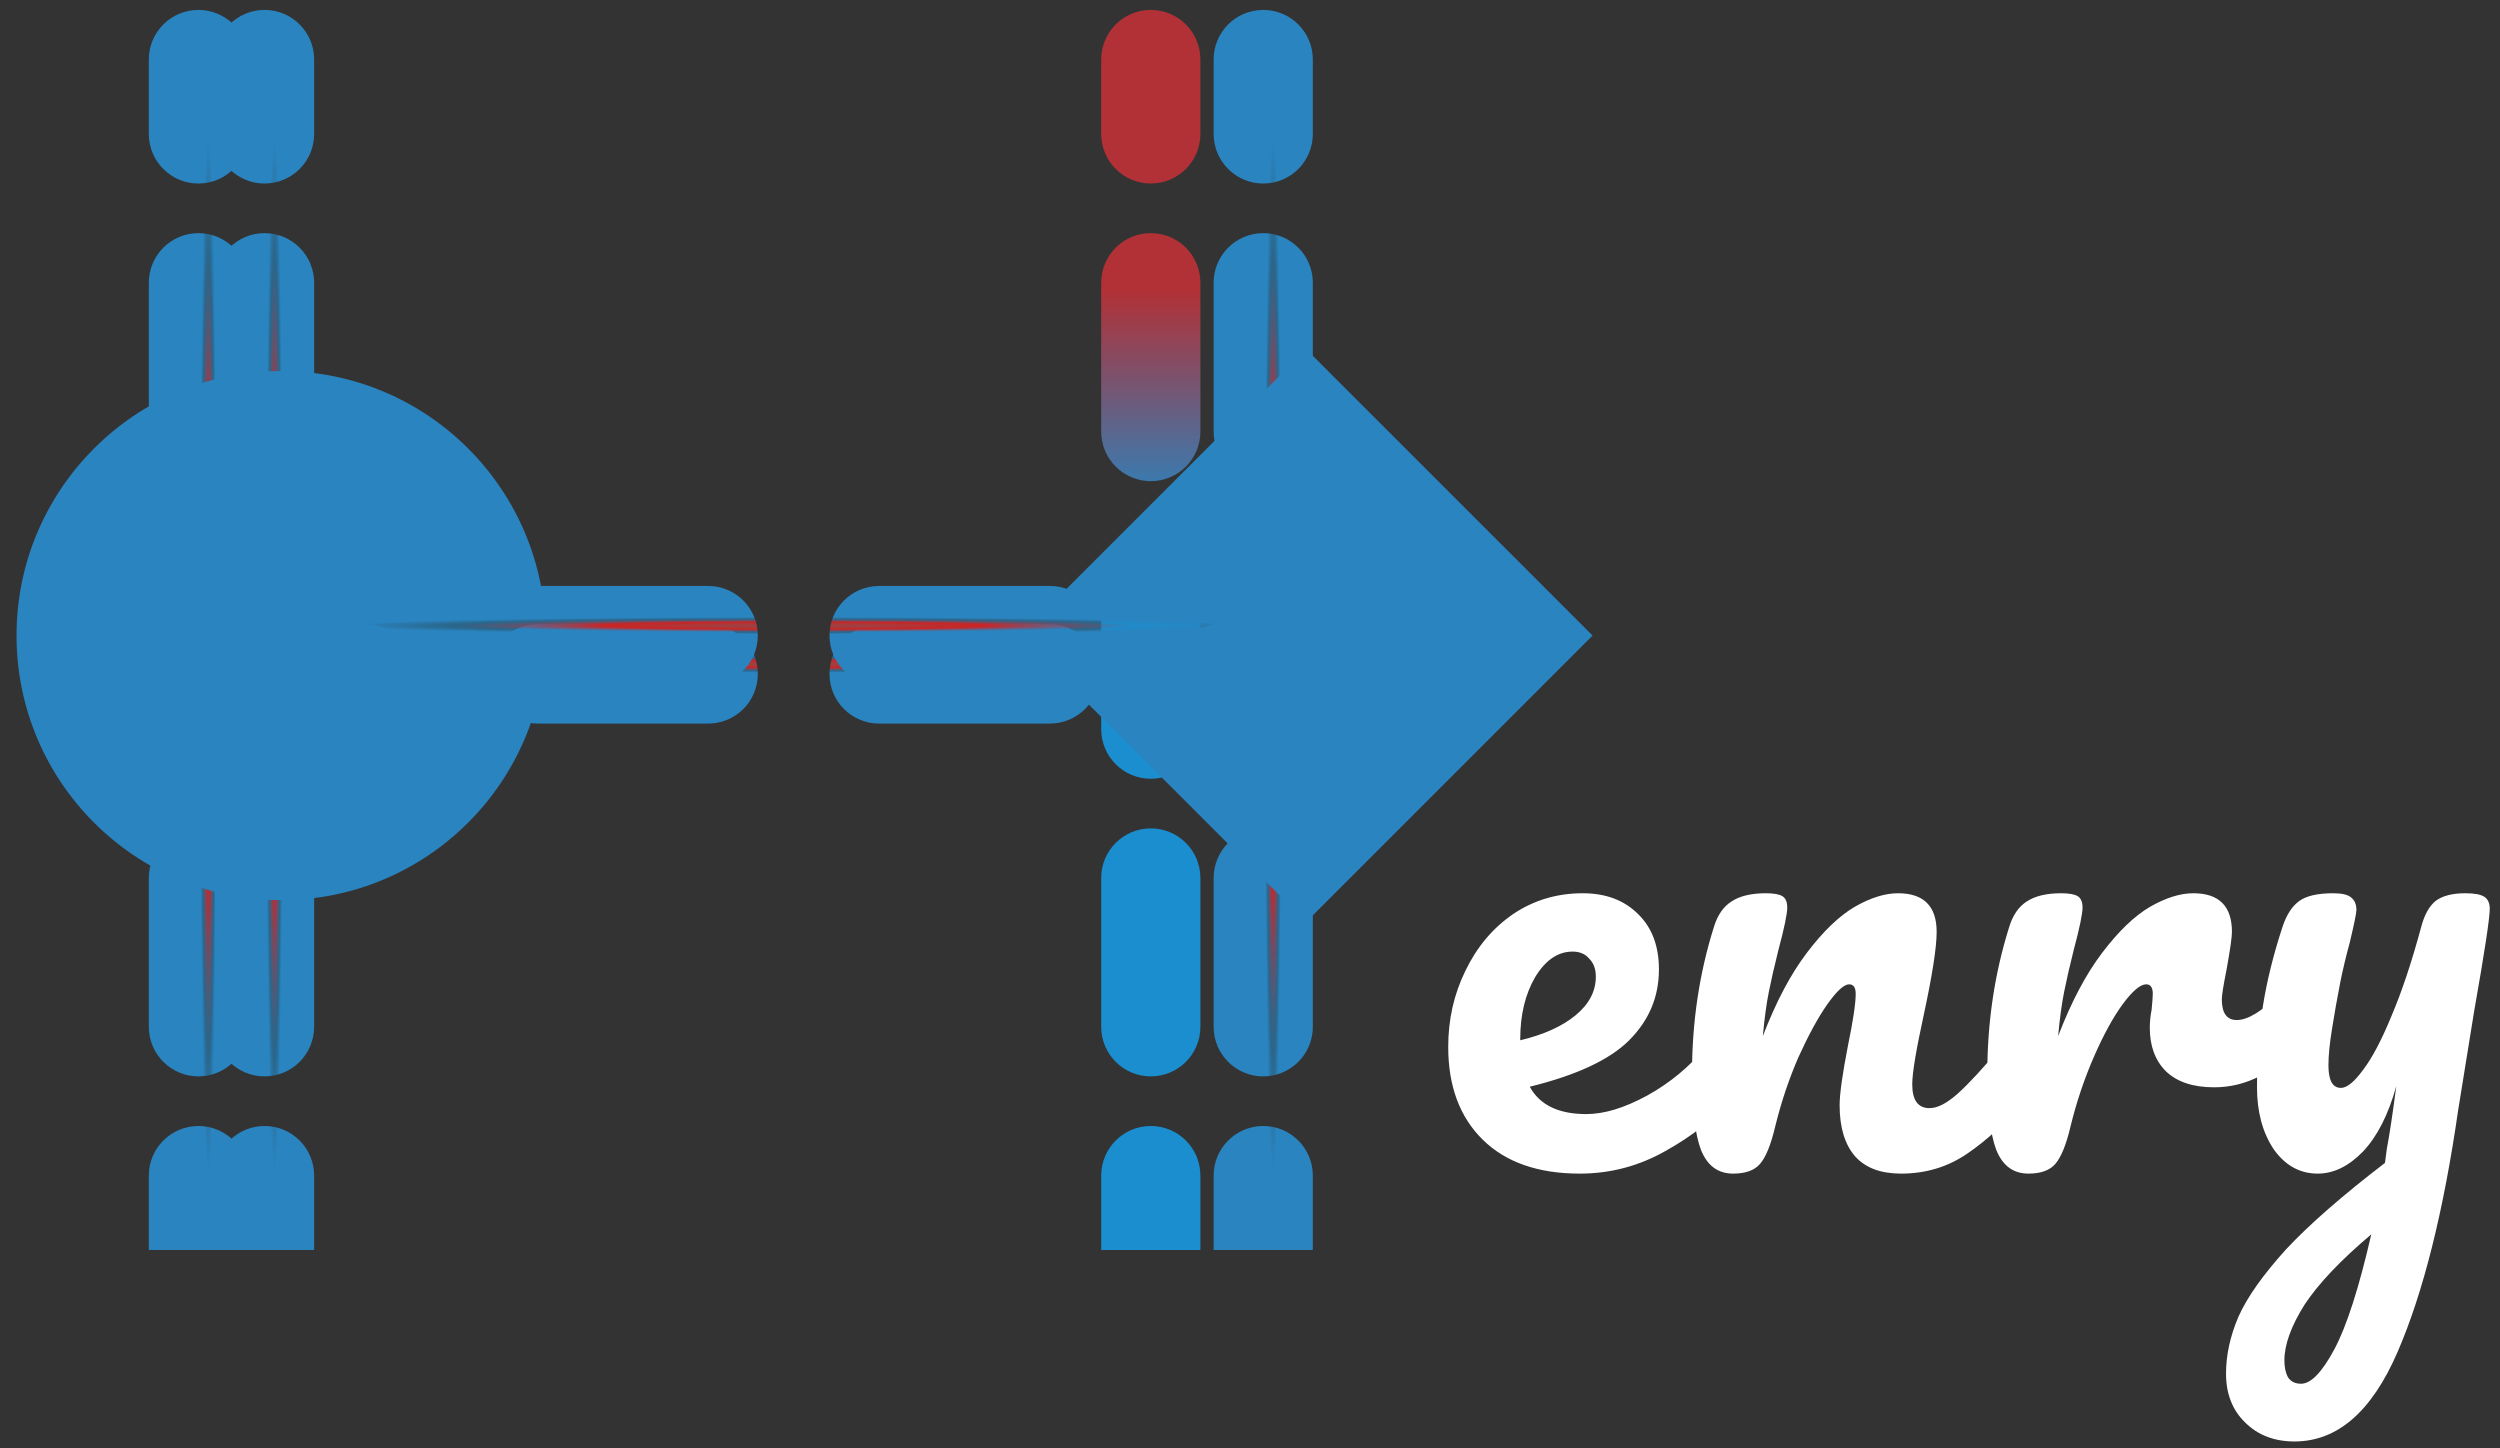 <svg width="126" height="73" viewBox="0 0 126 73" fill="none" xmlns="http://www.w3.org/2000/svg">
<rect x="0" y="0" width="126" height="73" fill="#333333" stroke="none"/>
<path d="M86.82 52.31C87.08 52.31 87.28 52.43 87.42 52.67C87.58 52.91 87.66 53.24 87.66 53.66C87.66 54.46 87.47 55.08 87.09 55.52C86.35 56.42 85.3 57.25 83.94 58.01C82.6 58.77 81.16 59.15 79.62 59.15C77.52 59.15 75.89 58.58 74.73 57.44C73.57 56.3 72.99 54.74 72.99 52.76C72.99 51.38 73.28 50.1 73.86 48.92C74.44 47.72 75.24 46.77 76.26 46.07C77.3 45.37 78.47 45.02 79.77 45.02C80.93 45.02 81.86 45.37 82.56 46.07C83.26 46.75 83.61 47.68 83.61 48.86C83.61 50.24 83.11 51.43 82.11 52.43C81.13 53.41 79.46 54.19 77.1 54.77C77.6 55.69 78.55 56.15 79.95 56.15C80.85 56.15 81.87 55.84 83.01 55.22C84.17 54.58 85.17 53.75 86.01 52.73C86.25 52.45 86.52 52.31 86.82 52.31ZM79.26 47.96C78.52 47.96 77.89 48.39 77.37 49.25C76.87 50.11 76.62 51.15 76.62 52.37V52.43C77.8 52.15 78.73 51.73 79.41 51.17C80.09 50.61 80.43 49.96 80.43 49.22C80.43 48.84 80.32 48.54 80.1 48.32C79.9 48.08 79.62 47.96 79.26 47.96ZM87.347 59.15C86.587 59.15 86.047 58.75 85.727 57.95C85.427 57.15 85.277 55.87 85.277 54.11C85.277 51.51 85.647 49.04 86.387 46.7C86.567 46.12 86.857 45.7 87.257 45.44C87.677 45.16 88.257 45.02 88.997 45.02C89.397 45.02 89.677 45.07 89.837 45.17C89.997 45.27 90.077 45.46 90.077 45.74C90.077 46.06 89.927 46.78 89.627 47.9C89.427 48.7 89.267 49.4 89.147 50C89.027 50.6 88.927 51.34 88.847 52.22C89.507 50.5 90.247 49.1 91.067 48.02C91.887 46.94 92.687 46.17 93.467 45.71C94.267 45.25 94.997 45.02 95.657 45.02C96.957 45.02 97.607 45.67 97.607 46.97C97.607 47.75 97.387 49.16 96.947 51.2C96.567 52.94 96.377 54.09 96.377 54.65C96.377 55.45 96.667 55.85 97.247 55.85C97.647 55.85 98.117 55.61 98.657 55.13C99.217 54.63 99.957 53.83 100.877 52.73C101.117 52.45 101.387 52.31 101.687 52.31C101.947 52.31 102.147 52.43 102.287 52.67C102.447 52.91 102.527 53.24 102.527 53.66C102.527 54.46 102.337 55.08 101.957 55.52C101.097 56.58 100.167 57.45 99.167 58.13C98.187 58.81 97.067 59.15 95.807 59.15C94.787 59.15 94.017 58.86 93.497 58.28C92.977 57.68 92.717 56.82 92.717 55.7C92.717 55.14 92.857 54.14 93.137 52.7C93.397 51.44 93.527 50.57 93.527 50.09C93.527 49.77 93.417 49.61 93.197 49.61C92.937 49.61 92.567 49.95 92.087 50.63C91.627 51.29 91.147 52.17 90.647 53.27C90.167 54.37 89.777 55.53 89.477 56.75C89.257 57.69 88.997 58.33 88.697 58.67C88.417 58.99 87.967 59.15 87.347 59.15ZM102.23 59.15C101.47 59.15 100.93 58.75 100.61 57.95C100.31 57.15 100.16 55.87 100.16 54.11C100.16 51.51 100.53 49.04 101.27 46.7C101.45 46.12 101.74 45.7 102.14 45.44C102.56 45.16 103.14 45.02 103.88 45.02C104.28 45.02 104.56 45.07 104.72 45.17C104.88 45.27 104.96 45.46 104.96 45.74C104.96 46.06 104.81 46.78 104.51 47.9C104.31 48.7 104.15 49.4 104.03 50C103.91 50.6 103.81 51.34 103.73 52.22C104.39 50.5 105.13 49.1 105.95 48.02C106.77 46.94 107.57 46.17 108.35 45.71C109.15 45.25 109.88 45.02 110.54 45.02C111.84 45.02 112.49 45.67 112.49 46.97C112.49 47.23 112.4 47.86 112.22 48.86C112.06 49.66 111.98 50.16 111.98 50.36C111.98 51.06 112.23 51.41 112.73 51.41C113.29 51.41 114.01 50.97 114.89 50.09C115.15 49.83 115.42 49.7 115.7 49.7C115.96 49.7 116.16 49.82 116.3 50.06C116.46 50.28 116.54 50.58 116.54 50.96C116.54 51.7 116.34 52.28 115.94 52.7C115.38 53.28 114.72 53.78 113.96 54.2C113.22 54.6 112.43 54.8 111.59 54.8C110.53 54.8 109.72 54.53 109.16 53.99C108.62 53.45 108.35 52.72 108.35 51.8C108.35 51.5 108.38 51.2 108.44 50.9C108.48 50.5 108.5 50.23 108.5 50.09C108.5 49.77 108.39 49.61 108.17 49.61C107.87 49.61 107.47 49.95 106.97 50.63C106.49 51.29 106.01 52.17 105.53 53.27C105.05 54.37 104.66 55.53 104.36 56.75C104.14 57.69 103.88 58.33 103.58 58.67C103.3 58.99 102.85 59.15 102.23 59.15ZM124.253 45.02C124.713 45.02 125.033 45.08 125.213 45.2C125.393 45.32 125.483 45.52 125.483 45.8C125.483 46.28 125.223 47.99 124.703 50.93C124.243 53.75 123.973 55.42 123.893 55.94C123.153 61.08 122.133 65.15 120.833 68.15C119.533 71.15 117.803 72.65 115.643 72.65C114.623 72.65 113.793 72.33 113.153 71.69C112.513 71.07 112.192 70.25 112.192 69.23C112.192 68.29 112.403 67.33 112.823 66.35C113.263 65.37 114.063 64.24 115.223 62.96C116.403 61.7 118.063 60.25 120.203 58.61L120.293 57.92C120.433 57.18 120.593 56.12 120.773 54.74C120.373 56.18 119.813 57.28 119.093 58.04C118.373 58.78 117.613 59.15 116.813 59.15C115.913 59.15 115.173 58.74 114.593 57.92C114.033 57.08 113.753 56.04 113.753 54.8C113.753 53.3 113.853 51.93 114.053 50.69C114.253 49.43 114.583 48.1 115.043 46.7C115.243 46.1 115.523 45.67 115.883 45.41C116.243 45.15 116.813 45.02 117.593 45.02C118.033 45.02 118.333 45.09 118.493 45.23C118.673 45.37 118.763 45.58 118.763 45.86C118.763 46.02 118.653 46.56 118.433 47.48C118.233 48.22 118.073 48.89 117.953 49.49C117.793 50.31 117.653 51.1 117.533 51.86C117.413 52.6 117.353 53.21 117.353 53.69C117.353 54.45 117.563 54.83 117.983 54.83C118.283 54.83 118.653 54.53 119.093 53.93C119.553 53.33 120.033 52.42 120.533 51.2C121.053 49.98 121.553 48.48 122.033 46.7C122.193 46.1 122.433 45.67 122.753 45.41C123.093 45.15 123.593 45.02 124.253 45.02ZM115.973 69.74C116.473 69.74 117.033 69.16 117.653 68C118.273 66.84 118.893 64.91 119.513 62.21C117.973 63.51 116.853 64.69 116.153 65.75C115.473 66.83 115.133 67.77 115.133 68.57C115.133 68.91 115.193 69.19 115.313 69.41C115.453 69.63 115.673 69.74 115.973 69.74Z" fill="white"/>
<path d="M12.5 3C12.5 1.619 11.381 0.5 10 0.5C8.619 0.5 7.5 1.619 7.5 3H12.5ZM7.5 6.75C7.5 8.131 8.619 9.25 10 9.25C11.381 9.25 12.5 8.131 12.5 6.75H7.5ZM12.5 14.25C12.5 12.869 11.381 11.75 10 11.75C8.619 11.75 7.5 12.869 7.5 14.25H12.5ZM7.5 21.75C7.5 23.131 8.619 24.25 10 24.25C11.381 24.25 12.5 23.131 12.5 21.75H7.5ZM12.5 29.25C12.5 27.869 11.381 26.75 10 26.75C8.619 26.75 7.5 27.869 7.5 29.25H12.5ZM7.5 36.75C7.5 38.131 8.619 39.25 10 39.25C11.381 39.25 12.5 38.131 12.5 36.75H7.5ZM12.5 44.25C12.5 42.869 11.381 41.75 10 41.75C8.619 41.75 7.5 42.869 7.5 44.25H12.5ZM7.5 51.75C7.5 53.131 8.619 54.25 10 54.25C11.381 54.25 12.5 53.131 12.5 51.75H7.5ZM12.5 59.25C12.5 57.869 11.381 56.75 10 56.75C8.619 56.75 7.5 57.869 7.5 59.25H12.5ZM7.5 3V6.75H12.5V3H7.5ZM7.5 14.25V21.75H12.5V14.25H7.5ZM7.5 29.25V36.75H12.5V29.25H7.5ZM7.5 44.25V51.75H12.5V44.25H7.5ZM7.5 59.25V63H12.5V59.25H7.5ZM12.5 3C12.5 1.619 11.381 0.5 10 0.5C8.619 0.5 7.5 1.619 7.5 3H12.5ZM7.5 6.75C7.5 8.131 8.619 9.25 10 9.25C11.381 9.25 12.5 8.131 12.5 6.75H7.5ZM12.5 14.25C12.5 12.869 11.381 11.75 10 11.75C8.619 11.75 7.5 12.869 7.5 14.25H12.5ZM7.5 21.75C7.5 23.131 8.619 24.25 10 24.25C11.381 24.25 12.5 23.131 12.5 21.75H7.5ZM12.5 29.25C12.5 27.869 11.381 26.75 10 26.75C8.619 26.75 7.5 27.869 7.5 29.25H12.5ZM7.5 36.75C7.5 38.131 8.619 39.25 10 39.25C11.381 39.25 12.5 38.131 12.5 36.75H7.5ZM12.5 44.25C12.5 42.869 11.381 41.75 10 41.75C8.619 41.75 7.5 42.869 7.5 44.25H12.5ZM7.5 51.75C7.5 53.131 8.619 54.25 10 54.25C11.381 54.25 12.5 53.131 12.5 51.75H7.5ZM12.5 59.25C12.5 57.869 11.381 56.75 10 56.75C8.619 56.75 7.5 57.869 7.5 59.25H12.5ZM7.5 3V6.75H12.5V3H7.5ZM7.5 14.25V21.75H12.5V14.25H7.5ZM7.5 29.25V36.75H12.5V29.25H7.5ZM7.5 44.25V51.75H12.5V44.25H7.5ZM7.5 59.25V63H12.5V59.25H7.5Z" fill="url(#paint0_angular_9_116)"/>
<path d="M66.167 3C66.167 1.619 65.047 0.5 63.667 0.5C62.286 0.5 61.167 1.619 61.167 3H66.167ZM61.167 6.75C61.167 8.131 62.286 9.25 63.667 9.25C65.047 9.25 66.167 8.131 66.167 6.75H61.167ZM66.167 14.25C66.167 12.869 65.047 11.75 63.667 11.75C62.286 11.75 61.167 12.869 61.167 14.25H66.167ZM61.167 21.75C61.167 23.131 62.286 24.25 63.667 24.25C65.047 24.25 66.167 23.131 66.167 21.75H61.167ZM66.167 29.25C66.167 27.869 65.047 26.75 63.667 26.75C62.286 26.75 61.167 27.869 61.167 29.25H66.167ZM61.167 36.75C61.167 38.131 62.286 39.25 63.667 39.25C65.047 39.25 66.167 38.131 66.167 36.75H61.167ZM66.167 44.25C66.167 42.869 65.047 41.75 63.667 41.75C62.286 41.75 61.167 42.869 61.167 44.25H66.167ZM61.167 51.75C61.167 53.131 62.286 54.25 63.667 54.25C65.047 54.25 66.167 53.131 66.167 51.75H61.167ZM66.167 59.25C66.167 57.869 65.047 56.75 63.667 56.75C62.286 56.75 61.167 57.869 61.167 59.25H66.167ZM61.167 3V6.75H66.167V3H61.167ZM61.167 14.25V21.75H66.167V14.25H61.167ZM61.167 29.25V36.75H66.167V29.25H61.167ZM61.167 44.25V51.75H66.167V44.25H61.167ZM61.167 59.25V63H66.167V59.25H61.167ZM66.167 3C66.167 1.619 65.047 0.5 63.667 0.5C62.286 0.5 61.167 1.619 61.167 3H66.167ZM61.167 6.75C61.167 8.131 62.286 9.25 63.667 9.25C65.047 9.25 66.167 8.131 66.167 6.75H61.167ZM66.167 14.25C66.167 12.869 65.047 11.75 63.667 11.75C62.286 11.75 61.167 12.869 61.167 14.25H66.167ZM61.167 21.75C61.167 23.131 62.286 24.25 63.667 24.25C65.047 24.25 66.167 23.131 66.167 21.75H61.167ZM66.167 29.25C66.167 27.869 65.047 26.75 63.667 26.75C62.286 26.75 61.167 27.869 61.167 29.25H66.167ZM61.167 36.75C61.167 38.131 62.286 39.25 63.667 39.25C65.047 39.25 66.167 38.131 66.167 36.75H61.167ZM66.167 44.25C66.167 42.869 65.047 41.75 63.667 41.75C62.286 41.75 61.167 42.869 61.167 44.25H66.167ZM61.167 51.75C61.167 53.131 62.286 54.25 63.667 54.25C65.047 54.25 66.167 53.131 66.167 51.75H61.167ZM66.167 59.25C66.167 57.869 65.047 56.75 63.667 56.75C62.286 56.75 61.167 57.869 61.167 59.25H66.167ZM61.167 3V6.75H66.167V3H61.167ZM61.167 14.25V21.75H66.167V14.25H61.167ZM61.167 29.25V36.75H66.167V29.25H61.167ZM61.167 44.25V51.75H66.167V44.25H61.167ZM61.167 59.25V63H66.167V59.25H61.167Z" fill="url(#paint1_angular_9_116)"/>
<path d="M15.833 3C15.833 1.619 14.714 0.5 13.333 0.5C11.953 0.5 10.833 1.619 10.833 3H15.833ZM10.833 6.75C10.833 8.131 11.953 9.25 13.333 9.25C14.714 9.25 15.833 8.131 15.833 6.75H10.833ZM15.833 14.25C15.833 12.869 14.714 11.75 13.333 11.75C11.953 11.75 10.833 12.869 10.833 14.25H15.833ZM10.833 21.75C10.833 23.131 11.953 24.25 13.333 24.25C14.714 24.25 15.833 23.131 15.833 21.75H10.833ZM15.833 29.25C15.833 27.869 14.714 26.75 13.333 26.75C11.953 26.75 10.833 27.869 10.833 29.25H15.833ZM10.833 36.75C10.833 38.131 11.953 39.25 13.333 39.25C14.714 39.25 15.833 38.131 15.833 36.75H10.833ZM15.833 44.25C15.833 42.869 14.714 41.75 13.333 41.75C11.953 41.75 10.833 42.869 10.833 44.25H15.833ZM10.833 51.75C10.833 53.131 11.953 54.25 13.333 54.25C14.714 54.25 15.833 53.131 15.833 51.75H10.833ZM15.833 59.25C15.833 57.869 14.714 56.75 13.333 56.75C11.953 56.75 10.833 57.869 10.833 59.25H15.833ZM10.833 3V6.75H15.833V3H10.833ZM10.833 14.25V21.75H15.833V14.25H10.833ZM10.833 29.25V36.75H15.833V29.25H10.833ZM10.833 44.25V51.75H15.833V44.25H10.833ZM10.833 59.25V63H15.833V59.25H10.833ZM15.833 3C15.833 1.619 14.714 0.5 13.333 0.5C11.953 0.5 10.833 1.619 10.833 3H15.833ZM10.833 6.75C10.833 8.131 11.953 9.25 13.333 9.25C14.714 9.25 15.833 8.131 15.833 6.75H10.833ZM15.833 14.25C15.833 12.869 14.714 11.75 13.333 11.75C11.953 11.75 10.833 12.869 10.833 14.25H15.833ZM10.833 21.75C10.833 23.131 11.953 24.25 13.333 24.25C14.714 24.25 15.833 23.131 15.833 21.75H10.833ZM15.833 29.25C15.833 27.869 14.714 26.75 13.333 26.75C11.953 26.75 10.833 27.869 10.833 29.25H15.833ZM10.833 36.75C10.833 38.131 11.953 39.25 13.333 39.25C14.714 39.25 15.833 38.131 15.833 36.75H10.833ZM15.833 44.25C15.833 42.869 14.714 41.75 13.333 41.75C11.953 41.75 10.833 42.869 10.833 44.25H15.833ZM10.833 51.75C10.833 53.131 11.953 54.25 13.333 54.25C14.714 54.25 15.833 53.131 15.833 51.75H10.833ZM15.833 59.25C15.833 57.869 14.714 56.75 13.333 56.75C11.953 56.75 10.833 57.869 10.833 59.25H15.833ZM10.833 3V6.75H15.833V3H10.833ZM10.833 14.25V21.75H15.833V14.25H10.833ZM10.833 29.25V36.75H15.833V29.25H10.833ZM10.833 44.25V51.75H15.833V44.25H10.833ZM10.833 59.25V63H15.833V59.25H10.833Z" fill="url(#paint2_angular_9_116)"/>
<path d="M60.5 3C60.5 1.619 59.381 0.5 58 0.5C56.619 0.5 55.5 1.619 55.5 3H60.5ZM55.5 6.75C55.5 8.131 56.619 9.25 58 9.25C59.381 9.25 60.5 8.131 60.5 6.75H55.5ZM60.5 14.25C60.5 12.869 59.381 11.75 58 11.75C56.619 11.75 55.5 12.869 55.5 14.25H60.5ZM55.5 21.75C55.5 23.131 56.619 24.25 58 24.25C59.381 24.25 60.5 23.131 60.5 21.75H55.5ZM60.5 29.25C60.5 27.869 59.381 26.75 58 26.75C56.619 26.75 55.5 27.869 55.5 29.25H60.5ZM55.5 36.75C55.5 38.131 56.619 39.25 58 39.25C59.381 39.25 60.5 38.131 60.5 36.75H55.5ZM60.5 44.25C60.5 42.869 59.381 41.75 58 41.75C56.619 41.75 55.5 42.869 55.5 44.25H60.5ZM55.5 51.75C55.5 53.131 56.619 54.25 58 54.25C59.381 54.25 60.5 53.131 60.5 51.75H55.5ZM60.5 59.25C60.5 57.869 59.381 56.75 58 56.75C56.619 56.75 55.5 57.869 55.5 59.25H60.5ZM55.5 3V6.75H60.5V3H55.5ZM55.5 14.25V21.75H60.5V14.25H55.5ZM55.5 29.25V36.75H60.5V29.25H55.5ZM55.5 44.25V51.75H60.5V44.25H55.5ZM55.5 59.25V63H60.5V59.25H55.5ZM60.5 3C60.5 1.619 59.381 0.5 58 0.5C56.619 0.5 55.5 1.619 55.5 3H60.5ZM55.5 6.75C55.5 8.131 56.619 9.25 58 9.25C59.381 9.25 60.5 8.131 60.5 6.75H55.5ZM60.5 14.25C60.5 12.869 59.381 11.75 58 11.75C56.619 11.75 55.5 12.869 55.5 14.25H60.5ZM55.5 21.75C55.5 23.131 56.619 24.25 58 24.25C59.381 24.25 60.5 23.131 60.5 21.75H55.5ZM60.5 29.25C60.5 27.869 59.381 26.75 58 26.75C56.619 26.75 55.5 27.869 55.5 29.25H60.5ZM55.5 36.75C55.5 38.131 56.619 39.25 58 39.25C59.381 39.25 60.5 38.131 60.5 36.75H55.5ZM60.5 44.25C60.5 42.869 59.381 41.75 58 41.75C56.619 41.75 55.5 42.869 55.5 44.25H60.5ZM55.5 51.75C55.5 53.131 56.619 54.25 58 54.25C59.381 54.25 60.5 53.131 60.5 51.75H55.5ZM60.5 59.25C60.5 57.869 59.381 56.75 58 56.75C56.619 56.75 55.5 57.869 55.5 59.25H60.5ZM55.5 3V6.75H60.5V3H55.5ZM55.5 14.25V21.75H60.5V14.25H55.5ZM55.5 29.25V36.75H60.5V29.25H55.5ZM55.5 44.25V51.75H60.5V44.25H55.5ZM55.5 59.25V63H60.5V59.25H55.5Z" fill="url(#paint3_linear_9_116)"/>
<path d="M14.167 31.468C12.786 31.468 11.667 32.587 11.667 33.968C11.667 35.349 12.786 36.468 14.167 36.468V31.468ZM18.472 36.468C19.853 36.468 20.972 35.349 20.972 33.968C20.972 32.587 19.853 31.468 18.472 31.468V36.468ZM27.083 31.468C25.703 31.468 24.583 32.587 24.583 33.968C24.583 35.349 25.703 36.468 27.083 36.468V31.468ZM35.694 36.468C37.075 36.468 38.194 35.349 38.194 33.968C38.194 32.587 37.075 31.468 35.694 31.468V36.468ZM44.306 31.468C42.925 31.468 41.806 32.587 41.806 33.968C41.806 35.349 42.925 36.468 44.306 36.468V31.468ZM52.917 36.468C54.297 36.468 55.417 35.349 55.417 33.968C55.417 32.587 54.297 31.468 52.917 31.468V36.468ZM61.528 31.468C60.147 31.468 59.028 32.587 59.028 33.968C59.028 35.349 60.147 36.468 61.528 36.468V31.468ZM14.167 36.468H18.472V31.468H14.167V36.468ZM27.083 36.468H35.694V31.468H27.083V36.468ZM44.306 36.468H52.917V31.468H44.306V36.468ZM61.528 36.468L65.833 36.468V31.468H61.528V36.468ZM14.167 31.468C12.786 31.468 11.667 32.587 11.667 33.968C11.667 35.349 12.786 36.468 14.167 36.468V31.468ZM18.472 36.468C19.853 36.468 20.972 35.349 20.972 33.968C20.972 32.587 19.853 31.468 18.472 31.468V36.468ZM27.083 31.468C25.703 31.468 24.583 32.587 24.583 33.968C24.583 35.349 25.703 36.468 27.083 36.468V31.468ZM35.694 36.468C37.075 36.468 38.194 35.349 38.194 33.968C38.194 32.587 37.075 31.468 35.694 31.468V36.468ZM44.306 31.468C42.925 31.468 41.806 32.587 41.806 33.968C41.806 35.349 42.925 36.468 44.306 36.468V31.468ZM52.917 36.468C54.297 36.468 55.417 35.349 55.417 33.968C55.417 32.587 54.297 31.468 52.917 31.468V36.468ZM61.528 31.468C60.147 31.468 59.028 32.587 59.028 33.968C59.028 35.349 60.147 36.468 61.528 36.468V31.468ZM14.167 36.468H18.472V31.468H14.167V36.468ZM27.083 36.468H35.694V31.468H27.083V36.468ZM44.306 36.468H52.917V31.468H44.306V36.468ZM61.528 36.468L65.833 36.468V31.468H61.528V36.468Z" fill="url(#paint4_angular_9_116)"/>
<path d="M14.167 45.366C21.53 45.366 27.5 39.396 27.5 32.032C27.5 24.668 21.53 18.699 14.167 18.699C6.803 18.699 0.833 24.668 0.833 32.032C0.833 39.396 6.803 45.366 14.167 45.366ZM80.267 32.032L65.833 17.599L51.4 32.032L65.833 46.466L80.267 32.032ZM18.472 34.532C19.853 34.532 20.972 33.413 20.972 32.032C20.972 30.651 19.853 29.532 18.472 29.532V34.532ZM27.083 29.532C25.703 29.532 24.583 30.651 24.583 32.032C24.583 33.413 25.703 34.532 27.083 34.532V29.532ZM35.694 34.532C37.075 34.532 38.194 33.413 38.194 32.032C38.194 30.651 37.075 29.532 35.694 29.532V34.532ZM44.306 29.532C42.925 29.532 41.806 30.651 41.806 32.032C41.806 33.413 42.925 34.532 44.306 34.532V29.532ZM52.917 34.532C54.297 34.532 55.417 33.413 55.417 32.032C55.417 30.651 54.297 29.532 52.917 29.532V34.532ZM61.528 29.532C60.147 29.532 59.028 30.651 59.028 32.032C59.028 33.413 60.147 34.532 61.528 34.532V29.532ZM14.167 34.532H18.472V29.532H14.167V34.532ZM27.083 34.532H35.694V29.532H27.083V34.532ZM44.306 34.532H52.917V29.532H44.306V34.532ZM61.528 34.532L65.833 34.532V29.532H61.528V34.532ZM14.167 45.366C21.53 45.366 27.5 39.396 27.5 32.032C27.5 24.668 21.53 18.699 14.167 18.699C6.803 18.699 0.833 24.668 0.833 32.032C0.833 39.396 6.803 45.366 14.167 45.366ZM80.267 32.032L65.833 17.599L51.4 32.032L65.833 46.466L80.267 32.032ZM18.472 34.532C19.853 34.532 20.972 33.413 20.972 32.032C20.972 30.651 19.853 29.532 18.472 29.532V34.532ZM27.083 29.532C25.703 29.532 24.583 30.651 24.583 32.032C24.583 33.413 25.703 34.532 27.083 34.532V29.532ZM35.694 34.532C37.075 34.532 38.194 33.413 38.194 32.032C38.194 30.651 37.075 29.532 35.694 29.532V34.532ZM44.306 29.532C42.925 29.532 41.806 30.651 41.806 32.032C41.806 33.413 42.925 34.532 44.306 34.532V29.532ZM52.917 34.532C54.297 34.532 55.417 33.413 55.417 32.032C55.417 30.651 54.297 29.532 52.917 29.532V34.532ZM61.528 29.532C60.147 29.532 59.028 30.651 59.028 32.032C59.028 33.413 60.147 34.532 61.528 34.532V29.532ZM14.167 34.532H18.472V29.532H14.167V34.532ZM27.083 34.532H35.694V29.532H27.083V34.532ZM44.306 34.532H52.917V29.532H44.306V34.532ZM61.528 34.532L65.833 34.532V29.532H61.528V34.532Z" fill="url(#paint5_angular_9_116)"/>
<defs>
<radialGradient id="paint0_angular_9_116" cx="0" cy="0" r="1" gradientUnits="userSpaceOnUse" gradientTransform="translate(10.5 33) rotate(90) scale(30 0.5)">
<stop offset="0.145" stop-color="#A23E40"/>
<stop offset="0.375" stop-color="#CB2424"/>
<stop offset="0.665" stop-color="#2587C4" stop-opacity="0.6"/>
<stop offset="0.865" stop-color="#2A84BF"/>
</radialGradient>
<radialGradient id="paint1_angular_9_116" cx="0" cy="0" r="1" gradientUnits="userSpaceOnUse" gradientTransform="translate(64.167 33) rotate(90) scale(30 0.5)">
<stop offset="0.145" stop-color="#A23E40"/>
<stop offset="0.375" stop-color="#CB2424"/>
<stop offset="0.665" stop-color="#2587C4" stop-opacity="0.6"/>
<stop offset="0.865" stop-color="#2A84BF"/>
</radialGradient>
<radialGradient id="paint2_angular_9_116" cx="0" cy="0" r="1" gradientUnits="userSpaceOnUse" gradientTransform="translate(13.833 33) rotate(90) scale(30 0.5)">
<stop offset="0.145" stop-color="#A23E40"/>
<stop offset="0.375" stop-color="#CB2424"/>
<stop offset="0.665" stop-color="#2587C4" stop-opacity="0.6"/>
<stop offset="0.865" stop-color="#2A84BF"/>
</radialGradient>
<linearGradient id="paint3_linear_9_116" x1="58.5" y1="3" x2="58.5" y2="63" gradientUnits="userSpaceOnUse">
<stop offset="0.195" stop-color="#B13137"/>
<stop offset="0.4" stop-color="#1A8ECF"/>
</linearGradient>
<radialGradient id="paint4_angular_9_116" cx="0" cy="0" r="1" gradientUnits="userSpaceOnUse" gradientTransform="translate(40 33.468) scale(25.833 0.5)">
<stop offset="0.145" stop-color="#A23E40"/>
<stop offset="0.375" stop-color="#CB2424"/>
<stop offset="0.665" stop-color="#2587C4" stop-opacity="0.6"/>
<stop offset="0.865" stop-color="#2A84BF"/>
</radialGradient>
<radialGradient id="paint5_angular_9_116" cx="0" cy="0" r="1" gradientUnits="userSpaceOnUse" gradientTransform="translate(40 31.532) scale(25.833 0.5)">
<stop offset="0.145" stop-color="#A23E40"/>
<stop offset="0.375" stop-color="#CB2424"/>
<stop offset="0.665" stop-color="#2587C4" stop-opacity="0.6"/>
<stop offset="0.865" stop-color="#2A84BF"/>
</radialGradient>
</defs>
</svg>
